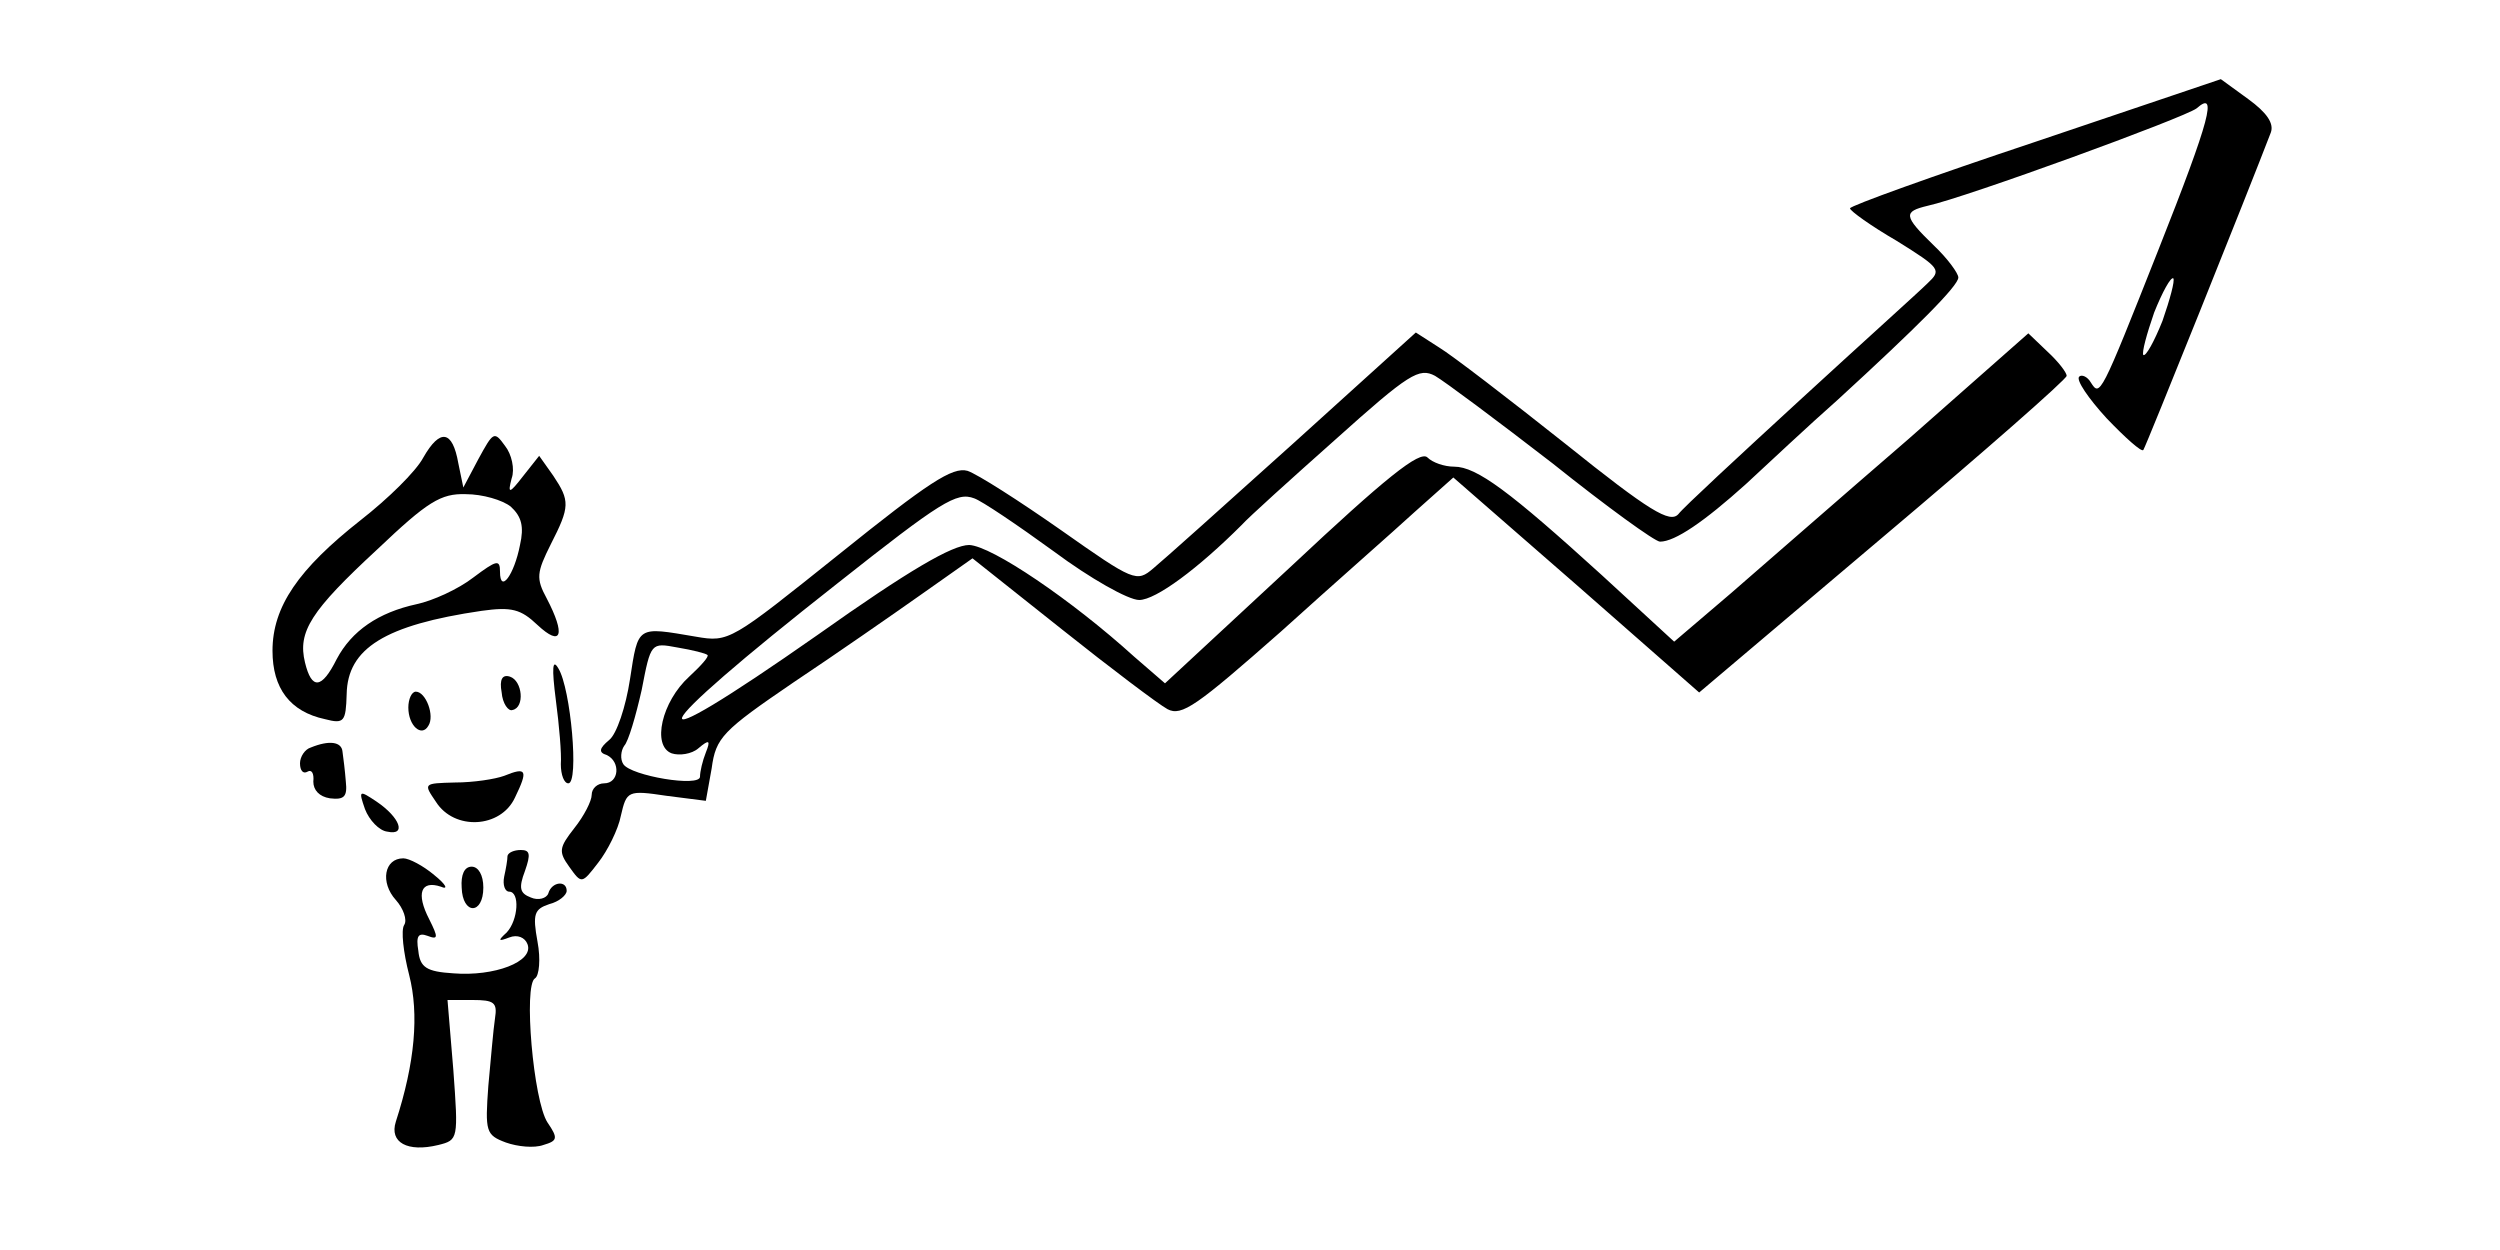 <?xml version="1.0" standalone="no"?>
<!DOCTYPE svg PUBLIC "-//W3C//DTD SVG 20010904//EN"
 "http://www.w3.org/TR/2001/REC-SVG-20010904/DTD/svg10.dtd">
<svg version="1.0" xmlns="http://www.w3.org/2000/svg"
 width="300pt" height="150pt" viewBox="0 0 300 150"
 preserveAspectRatio="xMidYMid meet">
<g transform="translate(0,150) scale(0.1,-0.1)"
fill="#000000" stroke="none">
<path d="M2443 1330 c-123 -41 -223 -77 -223 -80 0 -3 25 -21 56 -39 53 -33
54 -35 37 -51 -10 -10 -79 -72 -153 -140 -74 -68 -140 -129 -146 -137 -10 -11
-34 3 -135 84 -68 54 -137 107 -152 116 l-28 18 -147 -133 c-81 -73 -157 -141
-168 -150 -20 -17 -23 -16 -111 46 -50 35 -100 67 -112 71 -18 5 -47 -14 -154
-100 -130 -104 -132 -106 -172 -99 -71 12 -69 14 -79 -51 -5 -33 -16 -66 -25
-73 -12 -10 -13 -15 -3 -18 17 -8 15 -34 -3 -34 -8 0 -15 -6 -15 -14 0 -7 -9
-25 -21 -40 -18 -23 -19 -28 -6 -46 15 -21 15 -21 35 5 11 14 24 40 27 56 7
30 8 31 55 24 l47 -6 7 39 c5 37 13 45 98 103 51 34 120 82 154 106 l61 43
107 -85 c59 -47 116 -90 127 -96 17 -9 35 4 136 93 63 57 136 121 161 144 l46
41 148 -129 147 -129 221 187 c121 102 220 189 220 193 0 4 -10 17 -23 29
l-23 22 -144 -127 c-80 -69 -176 -153 -213 -185 l-68 -58 -87 80 c-110 100
-150 130 -177 130 -12 0 -26 5 -32 11 -9 9 -51 -25 -163 -130 l-152 -141 -37
32 c-75 68 -171 133 -198 134 -20 0 -72 -30 -182 -108 -227 -159 -214 -125 24
62 124 98 143 110 164 102 9 -3 52 -32 96 -64 43 -32 89 -58 102 -58 20 0 71
38 123 90 8 9 59 55 113 103 88 79 100 86 119 76 12 -7 75 -54 141 -105 65
-52 123 -94 129 -94 18 0 53 24 103 69 27 25 76 71 110 101 96 88 145 137 145
147 0 5 -13 23 -30 39 -36 35 -36 40 -7 47 46 10 309 106 323 117 25 22 17
-11 -46 -170 -70 -177 -70 -176 -81 -159 -4 7 -11 10 -14 7 -4 -4 11 -26 33
-50 22 -23 42 -41 44 -38 3 4 127 313 153 381 4 11 -5 24 -27 40 l-33 24 -222
-75z m152 -215 c-10 -25 -20 -43 -23 -41 -2 3 4 25 13 51 10 25 20 43 23 41 2
-3 -4 -25 -13 -51z m-1746 -401 c2 -2 -8 -13 -22 -26 -33 -30 -45 -83 -21 -92
9 -3 24 -1 32 6 13 11 15 10 9 -5 -4 -10 -7 -23 -7 -29 0 -13 -83 1 -92 15 -4
6 -3 16 1 22 5 5 14 36 21 67 11 57 11 57 43 51 18 -3 34 -7 36 -9z"/>
<path d="M508 951 c-9 -17 -43 -50 -75 -75 -75 -59 -106 -104 -106 -157 0 -45
21 -73 63 -82 23 -6 25 -3 26 30 1 55 46 83 162 100 36 5 47 2 67 -17 29 -27
34 -12 11 32 -13 24 -12 31 5 65 23 45 23 52 3 82 l-17 24 -19 -24 c-17 -22
-19 -22 -14 -3 4 11 0 29 -8 39 -13 18 -14 17 -32 -16 l-18 -34 -6 29 c-7 40
-22 42 -42 7z m105 -59 c13 -12 16 -24 11 -46 -7 -36 -24 -59 -24 -32 0 15 -4
14 -32 -7 -18 -14 -49 -28 -68 -32 -46 -10 -78 -32 -96 -66 -18 -36 -30 -37
-38 -4 -9 37 7 62 87 136 60 57 76 67 106 66 20 0 44 -7 54 -15z"/>
<path d="M667 660 c4 -30 7 -65 6 -77 0 -13 4 -23 9 -23 13 0 3 114 -12 138
-7 12 -8 1 -3 -38z"/>
<path d="M602 669 c1 -13 8 -23 13 -21 15 3 12 35 -3 40 -9 3 -13 -3 -10 -19z"/>
<path d="M490 651 c0 -22 16 -36 24 -22 8 12 -3 41 -15 41 -5 0 -9 -9 -9 -19z"/>
<path d="M373 603 c-7 -2 -13 -11 -13 -19 0 -9 4 -13 9 -10 5 3 8 -2 7 -12 0
-10 7 -18 20 -20 17 -2 21 2 19 20 -1 13 -3 29 -4 36 -1 12 -16 14 -38 5z"/>
<path d="M605 569 c-11 -4 -37 -8 -59 -8 -38 -1 -38 -1 -23 -23 22 -35 78 -32
95 5 16 33 14 37 -13 26z"/>
<path d="M438 529 c5 -13 17 -26 27 -27 23 -5 15 17 -13 36 -21 14 -22 14 -14
-9z"/>
<path d="M609 473 c0 -5 -2 -16 -4 -25 -2 -10 1 -18 6 -18 13 0 11 -34 -3 -49
-11 -10 -10 -11 3 -6 10 4 19 0 22 -8 8 -21 -40 -39 -89 -35 -32 2 -40 7 -42
27 -3 18 0 22 11 18 13 -5 13 -2 2 20 -16 31 -10 47 14 39 9 -4 7 2 -8 14 -13
11 -30 20 -37 20 -23 0 -28 -29 -9 -50 9 -10 14 -24 10 -30 -4 -6 -1 -33 6
-60 12 -47 7 -105 -16 -176 -8 -25 14 -37 51 -28 24 6 24 7 18 90 l-7 84 30 0
c26 0 30 -3 27 -22 -2 -13 -5 -49 -8 -81 -4 -55 -3 -59 21 -68 14 -5 34 -7 45
-3 17 5 18 8 5 27 -17 26 -29 165 -15 173 5 3 7 23 3 44 -6 33 -4 39 14 45 12
3 21 11 21 16 0 13 -18 11 -22 -3 -2 -6 -12 -9 -21 -5 -13 5 -15 11 -7 32 7
20 6 25 -5 25 -8 0 -15 -3 -16 -7z"/>
<path d="M554 435 c1 -33 26 -33 26 0 0 15 -6 25 -14 25 -9 0 -13 -10 -12 -25z"/>
</g>
</svg>
